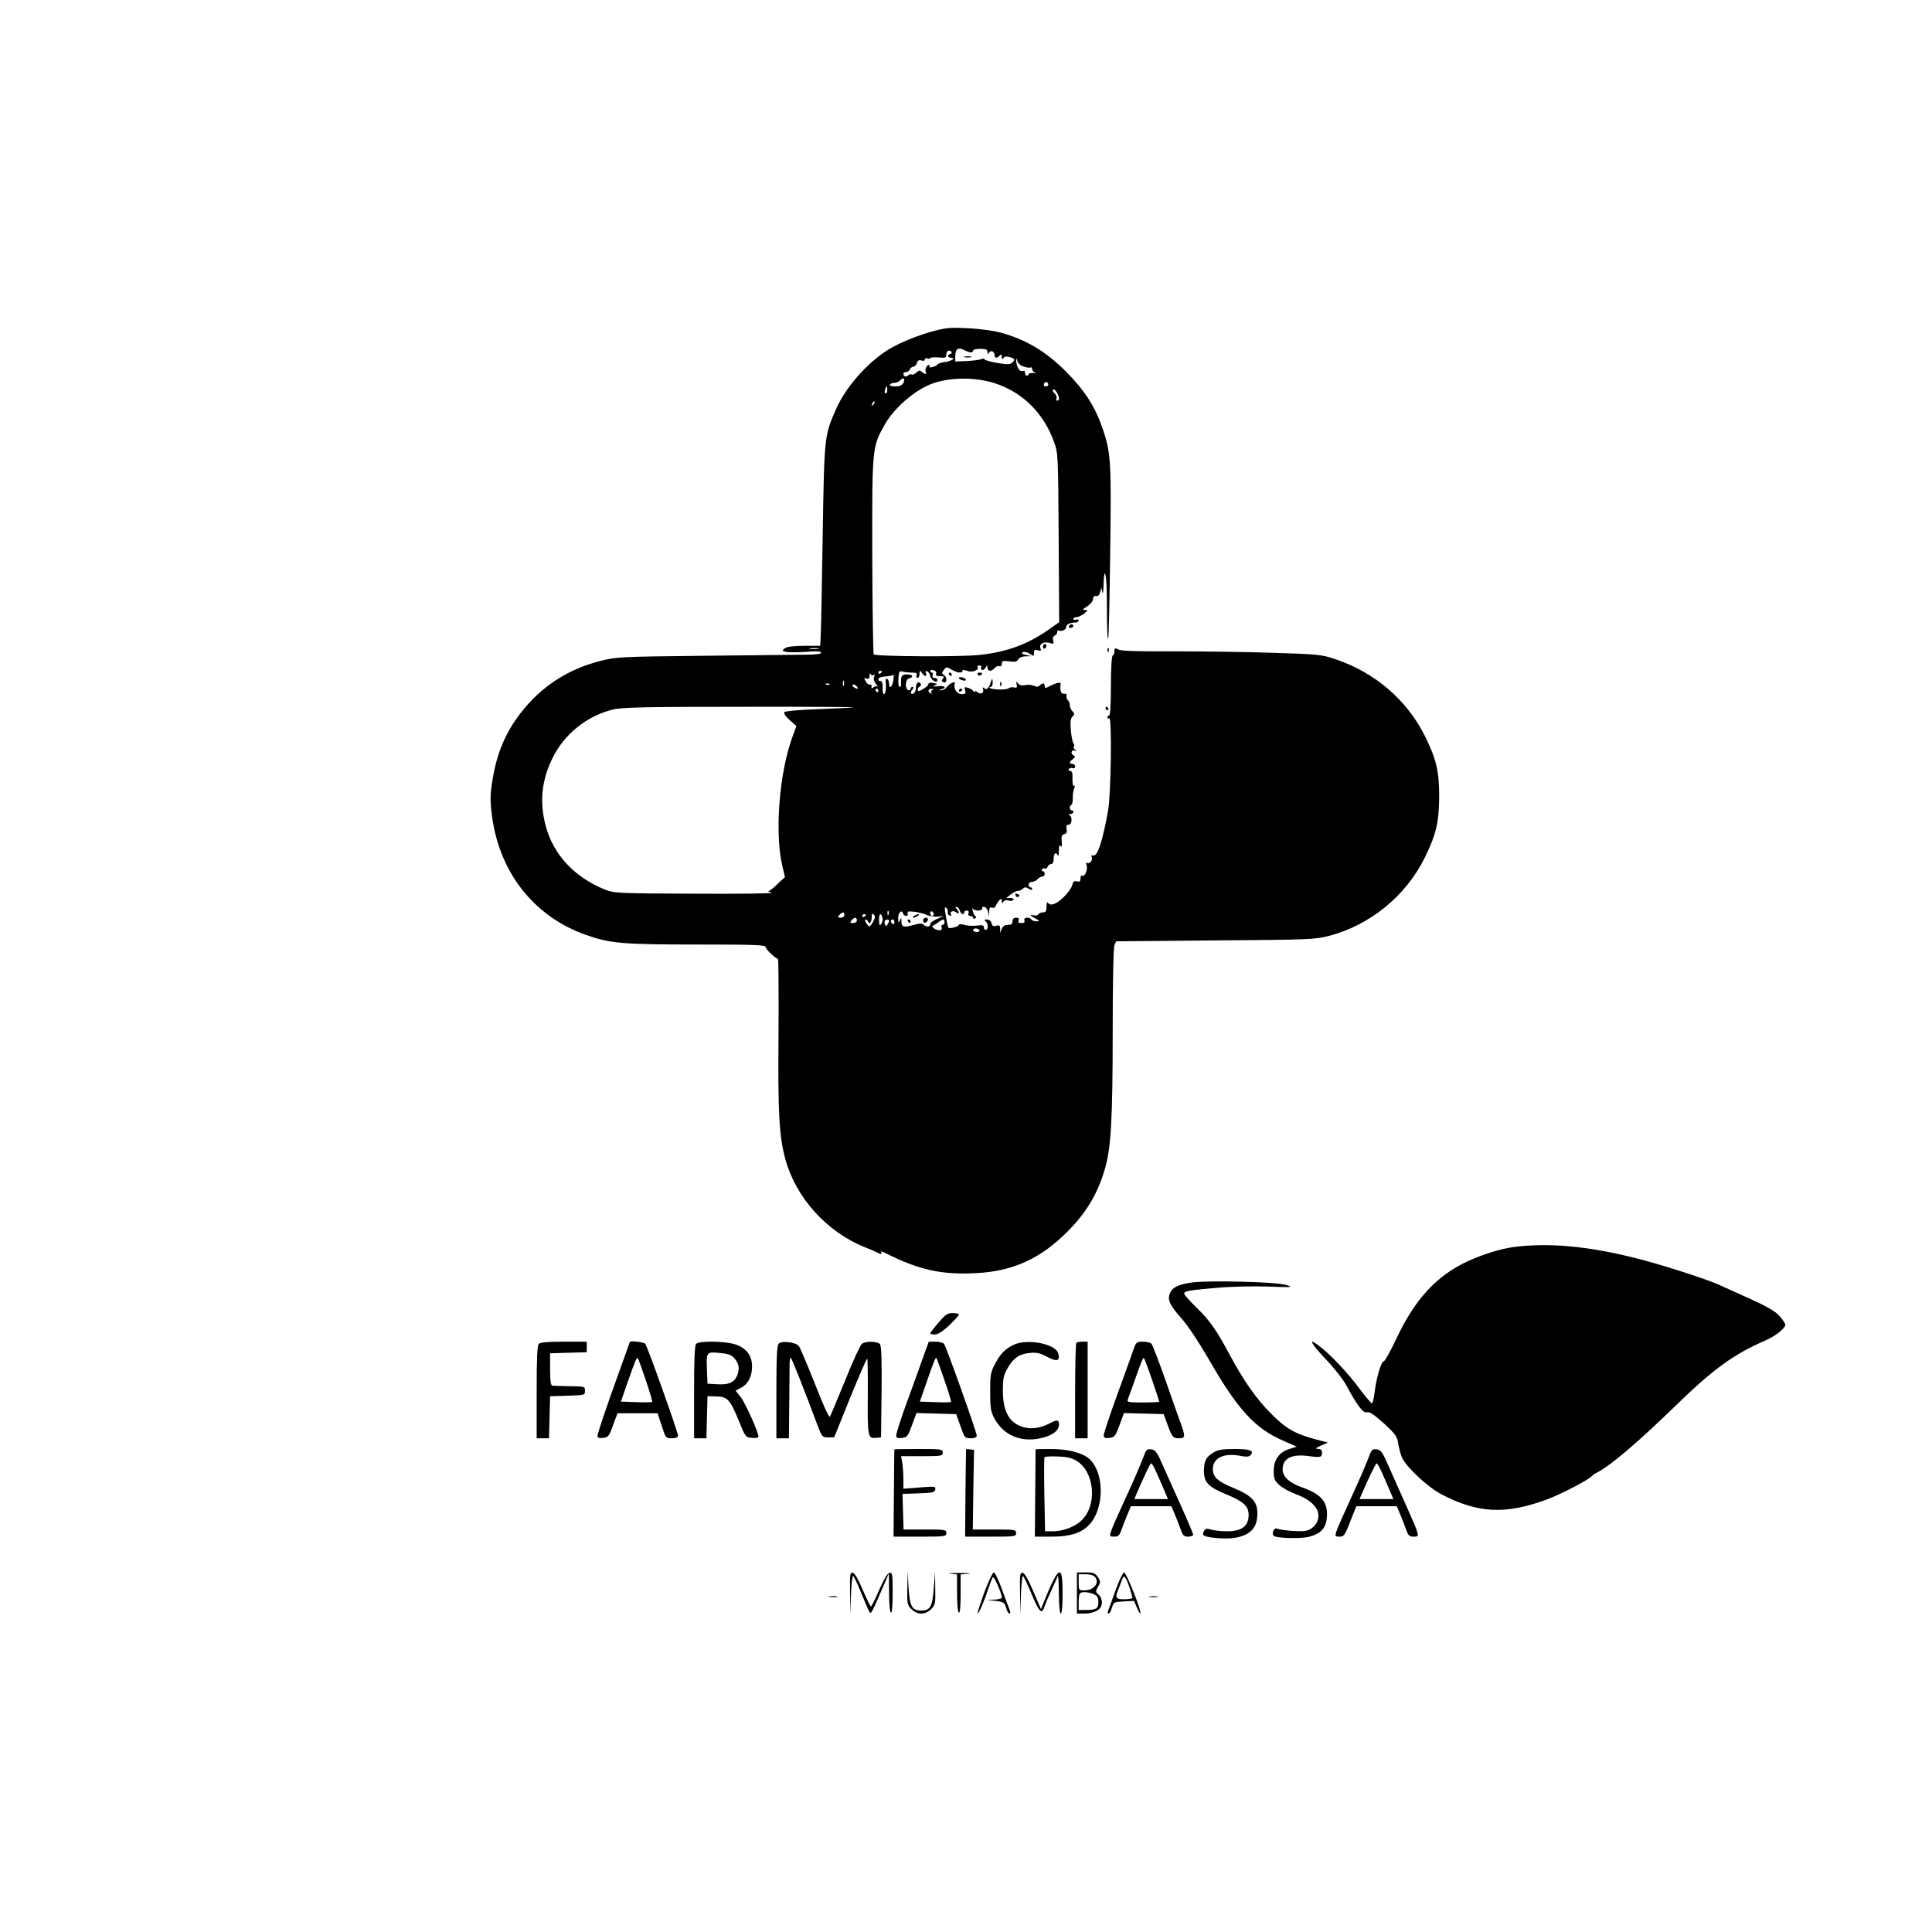 <?xml version="1.0" standalone="no"?>
<!DOCTYPE svg PUBLIC "-//W3C//DTD SVG 20010904//EN"
 "http://www.w3.org/TR/2001/REC-SVG-20010904/DTD/svg10.dtd">
<svg version="1.0" xmlns="http://www.w3.org/2000/svg"
 width="1080pt" height="1080pt" viewBox="0 0 1080 1080"
 preserveAspectRatio="xMidYMid meet">

<g transform="translate(0,1080) scale(0.1,-0.1)"
fill="#000000" stroke="none">
<path d="M5285 8964 c-95 -15 -245 -71 -325 -122 -116 -74 -233 -208 -286
-328 -66 -149 -66 -153 -75 -699 -4 -275 -9 -528 -11 -562 l-3 -63 -90 0 c-60
-1 -96 -5 -108 -14 -16 -13 -16 -14 7 -20 14 -3 64 -3 111 0 61 5 85 4 85 -5
0 -7 -32 -11 -102 -11 -57 -1 -314 -3 -572 -6 -449 -5 -473 -6 -561 -29 -181
-46 -330 -143 -444 -290 -84 -109 -132 -220 -157 -369 -14 -86 -15 -114 -5
-198 39 -320 232 -569 523 -673 138 -49 206 -55 629 -55 312 0 379 -2 379 -14
0 -12 56 -66 69 -66 3 0 4 -188 3 -417 -4 -442 3 -576 39 -706 59 -213 231
-403 441 -488 29 -11 61 -25 70 -30 23 -12 31 -11 23 2 -4 6 10 2 31 -9 182
-91 308 -119 498 -109 207 10 361 80 512 231 105 105 169 211 209 347 36 119
45 278 45 791 0 250 4 447 9 462 l10 24 553 5 c528 4 557 5 636 25 231 60 431
224 536 437 64 130 80 197 81 340 0 144 -15 210 -80 341 -100 201 -279 355
-500 429 -76 26 -95 28 -355 36 -151 5 -401 8 -556 8 -197 -1 -287 2 -302 10
-19 10 -22 9 -22 -8 0 -11 -4 -23 -10 -26 -6 -4 -10 -72 -10 -171 0 -103 -4
-164 -10 -164 -5 0 -10 -5 -10 -11 0 -5 5 -7 11 -4 15 10 10 -424 -7 -517 -30
-169 -59 -258 -83 -250 -10 3 -12 0 -8 -11 7 -17 -15 -41 -28 -29 -4 4 -4 -3
-1 -15 8 -25 -10 -67 -25 -58 -5 4 -9 -4 -9 -16 0 -16 -5 -20 -20 -16 -16 4
-22 -1 -26 -21 -4 -15 -25 -45 -48 -67 -41 -40 -75 -52 -88 -31 -4 6 -8 -4 -8
-21 0 -26 -4 -33 -19 -33 -11 0 -23 -5 -27 -11 -3 -6 -15 -9 -25 -6 -27 7 -23
0 9 -17 25 -14 25 -15 5 -16 -12 0 -25 5 -28 10 -10 17 -45 12 -39 -5 4 -11 0
-15 -16 -15 -16 0 -20 4 -16 15 4 10 -1 15 -14 15 -13 0 -20 -7 -20 -20 0 -15
-7 -20 -25 -20 -17 0 -29 -7 -35 -22 l-9 -23 0 23 c-1 19 -5 22 -22 17 -15 -5
-22 -2 -26 14 -3 13 -13 21 -27 21 -13 0 -16 -3 -9 -8 16 -10 20 -44 6 -49 -7
-3 -13 3 -13 12 0 13 -8 15 -40 11 -21 -3 -53 -1 -70 4 -16 5 -30 5 -30 0 0
-9 -50 -23 -58 -16 -2 3 -6 16 -8 28 -3 13 -7 38 -10 57 -5 24 -3 32 5 27 6
-4 10 -15 9 -23 -2 -9 3 -18 11 -21 8 -3 11 0 7 6 -10 16 13 25 29 12 18 -15
20 1 3 18 -9 9 -9 12 -1 12 7 0 15 -9 18 -20 7 -21 25 -28 25 -10 0 6 7 10 15
10 9 0 12 -6 9 -15 -4 -9 0 -15 10 -15 9 0 16 -5 16 -11 0 -5 5 -7 11 -3 7 4
8 9 1 13 -6 3 -12 17 -15 31 -2 14 -2 19 0 13 5 -15 53 -18 53 -3 0 23 29 8
33 -17 l4 -28 2 29 c1 21 5 27 16 22 10 -3 18 1 22 12 4 9 13 23 20 30 11 11
13 10 13 -5 0 -14 2 -15 9 -4 5 8 16 11 29 7 11 -4 23 -2 27 4 3 6 -4 10 -17
10 l-23 0 25 20 c14 11 32 20 40 20 9 0 22 6 28 12 10 10 17 10 32 0 12 -7 20
-8 20 -2 0 5 -4 10 -10 10 -5 0 -10 7 -10 15 0 8 8 15 19 15 10 0 24 7 31 15
7 8 19 15 26 15 8 0 14 7 14 15 0 8 -5 15 -11 15 -5 0 -7 5 -4 10 4 6 11 8 16
5 5 -4 12 1 15 9 3 9 12 16 20 16 9 0 14 11 14 30 0 30 14 41 23 18 3 -7 6 5
6 27 1 28 4 36 10 26 6 -10 8 -2 6 23 -3 30 0 39 14 43 13 3 17 11 13 29 -3
17 0 24 12 24 19 0 22 46 4 53 -8 3 -6 6 5 6 18 1 25 21 7 21 -5 0 -10 7 -10
15 0 8 4 15 8 15 5 0 9 17 9 38 -1 20 3 46 8 56 5 12 5 17 -1 13 -6 -3 -9 12
-9 39 2 32 -2 44 -12 44 -8 0 -11 5 -8 11 4 6 13 8 21 5 8 -3 14 1 14 9 0 8
-7 15 -15 15 -20 0 -19 10 3 27 12 10 14 16 5 19 -20 9 -16 34 5 28 14 -5 14
-4 2 5 -8 5 -11 13 -7 17 4 4 3 12 -2 18 -5 6 -12 39 -15 73 -4 47 -2 66 9 77
13 13 13 16 0 30 -8 8 -15 24 -15 35 0 11 -5 23 -10 26 -6 4 -9 14 -8 23 2 11
-3 16 -14 14 -17 -3 -24 17 -19 55 2 13 -26 6 -70 -17 -15 -8 -19 -7 -19 5 0
18 -12 19 -28 3 -8 -8 -18 -9 -34 -1 -13 5 -34 7 -48 3 -17 -4 -29 -1 -38 9
-12 14 -13 13 -9 -5 4 -17 1 -20 -14 -17 -11 3 -25 1 -32 -5 -12 -10 -95 -8
-105 3 -3 3 0 5 6 5 7 0 12 12 11 28 0 15 -3 20 -6 12 -14 -45 -26 -60 -40
-48 -10 8 -12 7 -8 -5 8 -20 -12 -32 -30 -17 -8 7 -15 9 -15 4 0 -5 -4 -4 -8
2 -4 6 -18 15 -30 19 -21 6 -23 4 -17 -14 5 -18 2 -21 -20 -21 -26 0 -47 32
-38 58 7 18 -29 3 -45 -20 -7 -10 -21 -17 -30 -17 -15 1 -15 2 1 6 32 8 17 22
-20 17 -27 -3 -32 -2 -18 4 18 8 17 9 -8 14 -16 3 -27 1 -27 -6 0 -6 -14 -19
-30 -28 -24 -14 -30 -14 -30 -3 0 7 5 15 12 17 6 2 8 10 4 16 -11 18 -26 4
-26 -23 0 -13 -5 -27 -11 -30 -17 -11 -23 3 -9 20 8 10 9 15 1 15 -6 0 -11 -5
-11 -11 0 -6 -6 -9 -12 -7 -21 7 -18 60 3 65 30 8 22 23 -11 23 -30 0 -35 -8
-33 -57 1 -7 -3 -13 -9 -13 -5 0 -7 20 -6 46 3 40 5 44 23 40 11 -3 34 -6 52
-6 25 0 31 -4 27 -15 -4 -8 -1 -15 5 -15 6 0 11 10 11 23 1 20 2 21 14 5 16
-22 30 -23 22 -2 -4 10 -1 14 6 12 7 -3 15 -13 17 -24 5 -27 41 -48 41 -24 0
6 -7 10 -16 10 -10 0 -14 6 -10 15 3 8 1 15 -4 15 -6 0 -10 4 -10 9 0 5 9 7
19 4 12 -3 17 -11 14 -19 -4 -10 3 -14 22 -14 22 0 25 -3 16 -14 -9 -10 -8
-15 4 -20 20 -7 21 30 1 41 -12 7 -12 11 0 28 14 18 15 18 43 2 32 -19 61 -22
61 -7 0 6 9 6 26 0 28 -11 69 4 59 21 -4 5 1 9 10 9 9 0 14 -4 10 -9 -3 -5 -1
-12 4 -16 5 -3 14 3 20 12 10 17 10 17 11 1 0 -22 23 -23 40 -3 7 9 19 14 27
11 8 -3 13 2 13 13 0 17 6 18 41 14 32 -5 44 -2 51 11 5 9 23 17 41 17 l32 1
-30 7 c-21 4 -26 9 -17 15 8 4 23 1 37 -8 24 -16 25 -15 25 4 0 17 4 20 21 15
18 -6 20 -4 15 13 -8 24 21 38 55 27 19 -6 21 -4 16 14 -3 14 0 24 9 28 8 3
14 12 14 20 0 8 4 12 9 9 14 -9 41 4 41 19 0 14 22 25 51 25 10 0 19 5 19 11
0 6 -7 9 -15 5 -8 -3 -15 -1 -15 4 0 6 8 10 18 10 9 0 28 9 42 20 23 18 23 20
5 20 -16 0 -14 4 13 21 18 12 32 29 32 40 0 13 6 19 17 17 11 -2 19 6 23 22
l7 25 5 -25 c3 -14 6 3 7 37 2 113 17 73 18 -50 2 -230 3 -250 8 -245 3 3 8
218 11 479 7 507 4 556 -41 690 -44 128 -100 215 -209 325 -113 112 -222 176
-363 215 -76 20 -242 33 -308 23z m143 -134 c6 0 12 5 12 10 0 6 18 10 40 10
31 0 40 -4 40 -17 0 -14 2 -15 9 -4 10 16 31 6 31 -15 0 -17 12 -18 28 -2 9 9
12 8 12 -7 0 -15 3 -16 9 -7 5 9 17 11 34 6 30 -7 34 -16 13 -33 -11 -9 -30
-9 -80 0 -36 6 -69 15 -72 20 -3 5 -11 6 -17 2 -7 -4 -42 -9 -79 -11 l-68 -3
0 28 c0 42 16 54 48 37 15 -8 33 -14 40 -14z m-108 0 c0 -5 -4 -10 -10 -10 -5
0 -10 -4 -10 -10 0 -5 8 -10 17 -10 30 0 0 -20 -36 -24 -18 -2 -36 -8 -40 -13
-8 -12 -53 -24 -45 -12 3 5 1 9 -4 9 -12 0 -24 -29 -16 -41 8 -13 -10 -11 -24
3 -9 9 -16 8 -30 -5 -10 -9 -22 -14 -25 -11 -4 4 -13 2 -20 -4 -8 -7 -17 -9
-20 -5 -12 11 -8 23 8 23 9 0 18 7 21 15 4 8 12 15 19 15 8 0 17 9 20 20 5 15
12 19 26 15 11 -4 19 -2 19 5 0 7 7 10 15 6 8 -3 15 -2 15 2 0 4 20 6 45 4 40
-4 45 -2 45 17 0 12 6 21 15 21 8 0 15 -4 15 -10z m402 -79 c17 -6 34 -8 39
-5 5 3 9 -2 9 -10 0 -8 8 -17 18 -19 9 -2 5 -3 -10 -2 -16 1 -28 -2 -28 -7 0
-4 -4 -8 -10 -8 -5 0 -10 7 -10 16 0 10 -5 14 -15 10 -17 -6 -36 31 -34 62 1
11 3 9 6 -5 3 -13 16 -26 35 -32z m-672 -92 c-8 -13 -21 -19 -46 -19 -21 0
-33 4 -29 10 3 6 15 10 25 10 11 0 25 6 32 14 18 19 30 9 18 -15z m510 -1
c156 -50 274 -167 332 -328 23 -64 23 -72 26 -536 l3 -472 -48 -34 c-121 -87
-242 -133 -397 -149 -103 -12 -580 -9 -592 3 -3 4 -7 251 -8 550 -1 606 -1
609 69 733 55 99 180 204 279 235 100 32 233 31 336 -2z m300 -9 c0 -5 -7 -9
-15 -9 -9 0 -12 6 -9 15 6 15 24 11 24 -6z m-900 -29 c0 -11 -4 -20 -9 -20 -5
0 -7 9 -4 20 3 11 7 20 9 20 2 0 4 -9 4 -20z m960 -47 c0 -7 -4 -13 -10 -13
-5 0 -7 6 -4 13 3 8 -2 20 -10 27 -9 7 -13 17 -9 22 6 11 32 -28 33 -49z
m-1039 -36 c-10 -9 -11 -8 -5 6 3 10 9 15 12 12 3 -3 0 -11 -7 -18z m-308
-1364 c-13 -2 -33 -2 -45 0 -13 2 -3 4 22 4 25 0 35 -2 23 -4z m357 -127 c0
-3 -4 -8 -10 -11 -5 -3 -10 -1 -10 4 0 6 5 11 10 11 6 0 10 -2 10 -4z m-47
-19 c7 4 8 0 3 -12 -4 -11 0 -26 11 -39 10 -12 14 -18 9 -14 -5 4 -15 3 -23
-4 -11 -9 -13 -8 -11 3 2 8 -2 13 -9 12 -7 -2 -18 7 -24 19 -10 18 -9 20 5 15
12 -5 16 0 17 16 0 12 3 16 6 9 2 -6 10 -9 16 -5z m110 -34 c-6 -36 -23 -46
-23 -14 0 11 -5 23 -11 26 -6 4 -9 -2 -8 -17 4 -39 -1 -68 -10 -68 -5 0 -8 17
-7 38 0 24 -3 36 -12 35 -6 -2 -12 3 -12 10 0 8 15 14 37 15 21 2 39 5 42 7 8
8 9 1 4 -32z m-276 -25 c-3 -7 -5 -2 -5 12 0 14 2 19 5 13 2 -7 2 -19 0 -25z
m-80 6 c-3 -3 -12 -4 -19 -1 -8 3 -5 6 6 6 11 1 17 -2 13 -5z m158 -22 c-6 -7
-34 11 -29 19 3 5 11 3 19 -4 7 -6 12 -13 10 -15z m115 -12 c0 -5 -2 -10 -4
-10 -3 0 -8 5 -11 10 -3 6 -1 10 4 10 6 0 11 -4 11 -10z m302 3 c-6 -2 -9 -10
-6 -15 4 -7 2 -8 -4 -4 -18 11 -14 26 6 25 10 0 12 -3 4 -6z m-443 -97 c-2 -2
-87 -6 -189 -10 -101 -3 -189 -11 -194 -16 -7 -7 3 -22 28 -45 l38 -34 -20
-54 c-76 -203 -103 -543 -58 -731 l14 -59 -41 -38 c-22 -22 -45 -40 -51 -40
-6 -1 3 -5 19 -9 17 -5 -175 -7 -425 -6 -439 2 -457 3 -508 23 -170 69 -287
194 -330 351 -37 134 -26 255 35 381 65 136 194 240 341 275 45 12 188 15 701
15 354 1 642 -1 640 -3z m198 -1158 c-3 -8 -6 -5 -6 6 -1 11 2 17 5 13 3 -3 4
-12 1 -19z m98 -8 c8 0 12 6 9 14 -4 11 3 13 38 9 24 -3 55 -11 69 -18 14 -6
41 -10 60 -9 l34 4 -37 -17 c-21 -8 -38 -22 -38 -29 0 -17 -22 -18 -37 -3 -8
8 -22 8 -49 0 -62 -17 -74 -15 -75 17 0 24 -1 25 -9 7 -7 -17 -9 -15 -9 12 -1
31 21 52 27 26 2 -7 10 -13 17 -13z m155 9 c0 -5 -4 -9 -10 -9 -5 0 -10 7 -10
16 0 8 5 12 10 9 6 -3 10 -10 10 -16z m-500 -4 c0 -8 -9 -15 -20 -15 -17 0
-19 2 -8 15 17 19 28 19 28 0z m161 -37 c-19 -33 -22 -34 -39 -8 -7 11 -8 20
-3 20 5 0 11 -6 14 -12 7 -19 20 -2 20 26 0 19 2 22 12 13 9 -9 8 -17 -4 -39z
m-41 38 c0 -3 -4 -8 -10 -11 -5 -3 -10 -1 -10 4 0 6 5 11 10 11 6 0 10 -2 10
-4z m93 -16 c3 -10 0 -26 -7 -35 -9 -12 -11 -9 -12 20 -1 38 10 47 19 15z
m-143 -15 c0 -9 -9 -15 -21 -15 -18 0 -19 2 -9 15 7 8 16 15 21 15 5 0 9 -7 9
-15z m180 -2 c0 -5 -4 -14 -9 -21 -7 -11 -9 -11 -14 1 -3 8 -3 18 0 21 9 8 23
7 23 -1z m30 -9 c0 -8 -4 -12 -10 -9 -5 3 -10 10 -10 16 0 5 5 9 10 9 6 0 10
-7 10 -16z m280 1 c0 -8 -5 -15 -11 -15 -6 0 -9 -7 -5 -15 3 -10 -1 -15 -12
-15 -23 0 -50 20 -36 26 6 3 20 11 30 19 25 19 34 19 34 0z m195 -45 c3 -5 -3
-10 -14 -10 -12 0 -21 5 -21 10 0 6 6 10 14 10 8 0 18 -4 21 -10z"/>
<path d="M5393 8803 c9 -2 25 -2 35 0 9 3 1 5 -18 5 -19 0 -27 -2 -17 -5z"/>
<path d="M5110 5680 c-8 -5 -10 -10 -5 -10 6 0 17 5 25 10 8 5 11 10 5 10 -5
0 -17 -5 -25 -10z"/>
<path d="M5160 5654 c0 -9 5 -14 12 -12 18 6 21 28 4 28 -9 0 -16 -7 -16 -16z"/>
<path d="M5075 5650 c3 -5 8 -10 11 -10 2 0 4 5 4 10 0 6 -5 10 -11 10 -5 0
-7 -4 -4 -10z"/>
<path d="M5975 7300 c-3 -5 1 -10 9 -10 9 0 16 5 16 10 0 6 -4 10 -9 10 -6 0
-13 -4 -16 -10z"/>
<path d="M5830 7184 c0 -8 5 -12 10 -9 6 3 10 10 10 16 0 5 -4 9 -10 9 -5 0
-10 -7 -10 -16z"/>
<path d="M6191 7164 c0 -11 3 -14 6 -6 3 7 2 16 -1 19 -3 4 -6 -2 -5 -13z"/>
<path d="M5305 7030 c3 -5 8 -10 11 -10 2 0 4 5 4 10 0 6 -5 10 -11 10 -5 0
-7 -4 -4 -10z"/>
<path d="M5465 7030 c4 -6 11 -8 16 -5 14 9 11 15 -7 15 -8 0 -12 -5 -9 -10z"/>
<path d="M5360 7010 c0 -4 9 -10 20 -13 11 -3 20 -2 20 3 0 4 -9 10 -20 13
-11 3 -20 2 -20 -3z"/>
<path d="M5591 6974 c0 -11 3 -14 6 -6 3 7 2 16 -1 19 -3 4 -6 -2 -5 -13z"/>
<path d="M5360 6939 c0 -5 5 -7 10 -4 6 3 10 8 10 11 0 2 -4 4 -10 4 -5 0 -10
-5 -10 -11z"/>
<path d="M6180 6840 c0 -5 5 -10 11 -10 5 0 7 5 4 10 -3 6 -8 10 -11 10 -2 0
-4 -4 -4 -10z"/>
<path d="M5677 5795 c3 -8 9 -12 14 -9 12 7 11 11 -5 17 -10 4 -13 1 -9 -8z"/>
<path d="M8462 3829 c-70 -9 -168 -39 -252 -77 -177 -80 -301 -214 -406 -439
-32 -68 -63 -123 -69 -123 -14 0 -42 -96 -51 -174 -4 -31 -10 -58 -14 -61 -3
-2 -35 35 -71 83 -64 87 -161 190 -226 239 -64 49 -46 14 38 -75 46 -48 97
-113 113 -143 64 -118 96 -160 117 -154 14 5 38 -11 94 -61 66 -61 75 -73 81
-113 4 -25 13 -59 20 -76 22 -53 143 -167 221 -208 205 -107 359 -115 593 -28
76 28 237 112 250 131 3 4 16 13 29 19 79 42 228 169 448 383 202 196 319 280
488 353 60 26 115 69 115 90 0 7 -15 28 -32 48 -24 27 -69 53 -168 98 -74 33
-154 69 -178 80 -69 31 -334 116 -467 148 -265 66 -480 85 -673 60z"/>
<path d="M6665 3631 c-77 -10 -111 -27 -125 -60 -15 -38 -2 -66 68 -145 33
-38 95 -131 143 -214 165 -289 263 -397 423 -466 l75 -33 -39 -12 c-58 -17
-90 -61 -90 -123 0 -43 4 -54 31 -79 17 -16 58 -38 91 -51 81 -29 128 -74 128
-121 0 -40 -28 -73 -68 -84 -27 -6 -138 1 -163 12 -19 7 -34 -31 -16 -42 20
-12 152 -15 194 -4 67 18 95 48 100 107 8 85 -29 131 -137 169 -72 25 -110 60
-110 100 0 64 51 89 150 75 63 -9 70 -6 70 21 0 13 -7 19 -22 20 -18 0 -14 4
16 18 l39 17 -69 18 c-115 31 -166 60 -249 144 -82 82 -156 188 -231 329 -74
138 -112 193 -186 264 -37 36 -68 71 -68 77 0 15 20 19 182 33 76 7 204 10
285 7 140 -5 145 -4 103 9 -52 17 -426 27 -525 14z"/>
<path d="M5246 3406 c-25 -29 -46 -56 -46 -60 0 -3 12 -6 26 -6 17 0 43 17 80
51 30 29 54 56 54 60 0 5 -15 9 -34 9 -29 0 -41 -8 -80 -54z"/>
<path d="M3012 3288 c-9 -9 -12 -83 -12 -270 l0 -258 35 0 34 0 3 118 3 117
98 3 c96 3 97 3 97 27 0 25 -2 25 -85 26 -47 1 -91 2 -97 3 -9 1 -13 26 -13
91 l0 90 103 3 102 3 0 29 0 30 -128 0 c-86 0 -132 -4 -140 -12z"/>
<path d="M3520 3297 c0 -1 -25 -72 -56 -157 -81 -225 -124 -352 -124 -368 0
-9 10 -12 31 -10 29 3 34 9 56 71 l25 67 112 0 112 0 23 -70 c22 -69 23 -70
57 -70 24 0 34 5 34 15 0 20 -170 496 -183 513 -8 10 -87 19 -87 9z m90 -212
c22 -65 38 -120 36 -122 -2 -2 -42 -3 -89 -1 l-86 3 39 113 c41 116 49 136 56
129 2 -2 22 -57 44 -122z"/>
<path d="M3892 3288 c-9 -9 -12 -83 -12 -270 l0 -258 35 0 34 0 3 118 3 117
48 -1 c63 -1 78 -17 126 -134 38 -94 39 -95 75 -98 20 -2 36 1 36 7 0 25 -74
189 -100 222 l-28 35 33 18 c39 21 60 65 59 122 -1 57 -33 98 -91 118 -56 19
-203 22 -221 4z m215 -83 c25 -29 29 -61 12 -98 -16 -36 -48 -49 -109 -45
l-55 3 -3 74 c-4 104 -4 105 71 98 50 -5 66 -10 84 -32z"/>
<path d="M4353 3289 c-10 -10 -13 -78 -13 -271 l0 -258 35 0 35 0 2 198 c1
108 2 209 2 225 1 15 3 27 6 27 5 0 71 -166 149 -375 26 -68 28 -70 60 -70
l34 0 90 223 c50 122 92 220 95 217 2 -2 4 -92 3 -198 -2 -236 0 -249 43 -245
l31 3 3 254 c2 179 -1 258 -9 267 -14 17 -80 18 -101 2 -9 -7 -51 -98 -93
-203 -43 -104 -81 -196 -85 -204 -5 -9 -35 56 -84 182 -43 107 -83 203 -90
212 -16 22 -96 32 -113 14z"/>
<path d="M5164 3223 c-15 -43 -56 -157 -91 -252 -35 -96 -63 -183 -63 -194 0
-15 6 -18 32 -15 29 3 33 8 56 71 l25 68 111 -3 111 -3 24 -67 c23 -66 24 -68
57 -68 23 0 34 5 34 15 0 19 -170 497 -183 513 -5 6 -26 12 -47 12 l-38 0 -28
-77z m115 -137 c23 -65 40 -121 37 -123 -2 -2 -42 -3 -89 -1 l-85 3 33 95 c42
122 55 154 59 149 3 -2 23 -58 45 -123z"/>
<path d="M5670 3284 c-49 -22 -78 -51 -108 -109 -24 -45 -27 -61 -27 -155 0
-89 4 -111 22 -146 50 -95 145 -137 255 -115 68 14 108 43 108 77 0 28 -10 30
-53 7 -51 -26 -98 -33 -142 -22 -82 22 -118 85 -119 204 0 67 4 88 25 124 32
58 67 83 126 88 38 4 58 -1 97 -22 54 -29 73 -23 62 18 -13 54 -168 85 -246
51z"/>
<path d="M6017 3293 c-4 -3 -7 -125 -7 -270 l0 -263 35 0 35 0 0 270 0 270
-28 0 c-16 0 -32 -3 -35 -7z"/>
<path d="M6337 3258 c-8 -24 -49 -137 -91 -253 -42 -115 -76 -218 -76 -228 0
-14 7 -18 31 -15 29 3 34 9 57 71 l25 68 111 -3 111 -3 20 -55 c27 -74 32 -80
66 -80 35 0 36 10 10 82 -11 29 -50 139 -86 243 -37 105 -72 196 -78 203 -5 6
-26 12 -47 12 -36 0 -39 -3 -53 -42z m103 -171 c22 -64 40 -119 40 -122 0 -3
-41 -5 -91 -5 -83 0 -91 2 -84 18 3 9 19 53 35 97 40 114 50 138 55 133 2 -2
23 -57 45 -121z"/>
<path d="M5000 2698 c-1 -2 -2 -112 -3 -246 l-2 -242 148 0 c140 0 147 1 147
20 0 19 -7 20 -119 20 l-120 0 -3 100 -3 99 90 3 c78 3 90 5 93 22 4 17 -2 18
-87 11 l-91 -7 0 53 c0 30 -3 71 -6 92 l-7 37 117 0 c109 0 116 1 116 20 0 19
-7 20 -135 20 -74 0 -135 -1 -135 -2z"/>
<path d="M5400 2698 c0 -2 -1 -112 -3 -246 l-2 -242 143 0 c135 0 142 1 142
20 0 19 -7 20 -121 20 l-121 0 3 223 4 222 -22 3 c-13 2 -23 2 -23 0z"/>
<path d="M5789 2698 c0 -2 -1 -112 -2 -246 l-2 -242 95 0 c112 0 178 25 221
81 77 101 67 292 -18 359 -40 31 -119 50 -210 50 -46 0 -83 -1 -84 -2z m235
-68 c96 -65 109 -245 23 -328 -38 -37 -103 -62 -163 -62 l-42 0 -4 203 c-2
111 -2 206 1 211 2 4 36 6 76 4 56 -2 80 -9 109 -28z"/>
<path d="M6401 2678 c-34 -86 -57 -140 -116 -268 -37 -80 -71 -157 -75 -172
-8 -26 -6 -28 19 -28 22 0 29 7 40 38 7 20 22 58 33 85 l20 47 113 0 113 0 20
-47 c11 -27 26 -65 33 -85 11 -32 18 -38 41 -38 15 0 28 5 28 11 0 5 -29 74
-64 152 -36 78 -82 183 -104 232 -34 78 -43 90 -66 93 -20 3 -28 -2 -35 -20z
m49 -78 c6 -11 26 -56 45 -100 l34 -80 -94 0 -94 0 18 43 c50 113 71 157 76
157 2 0 9 -9 15 -20z"/>
<path d="M6783 2680 c-41 -24 -53 -48 -53 -103 0 -63 25 -89 121 -129 99 -40
129 -67 129 -117 -1 -63 -38 -91 -122 -91 -29 0 -68 4 -86 9 -27 8 -34 7 -42
-9 -13 -24 -3 -30 64 -37 142 -15 224 24 233 109 10 88 -19 124 -136 172 -83
34 -111 60 -111 103 0 63 60 92 152 75 36 -7 50 -6 59 4 21 25 -2 34 -89 34
-68 0 -94 -4 -119 -20z"/>
<path d="M7661 2678 c-31 -79 -57 -139 -116 -268 -37 -80 -71 -157 -75 -172
-8 -26 -6 -28 18 -28 25 0 30 8 60 85 l34 85 113 0 113 0 20 -47 c11 -27 26
-65 33 -85 11 -32 18 -38 42 -38 35 0 35 0 -43 175 -32 72 -76 171 -98 220
-34 78 -43 90 -66 93 -20 3 -28 -2 -35 -20z m49 -78 c6 -11 26 -56 45 -100
l34 -80 -95 0 -94 0 14 33 c36 83 77 167 81 167 2 0 9 -9 15 -20z"/>
<path d="M4752 1893 l2 -118 3 108 c2 59 7 107 12 107 4 0 24 -42 44 -92 21
-51 41 -100 47 -108 9 -15 9 -16 81 150 l28 65 1 -107 c0 -60 4 -110 10 -113
6 -4 10 35 10 110 0 105 -2 116 -17 113 -12 -2 -32 -37 -58 -95 -22 -51 -43
-93 -46 -93 -4 0 -24 42 -46 92 -25 59 -45 94 -56 96 -15 3 -17 -8 -15 -115z"/>
<path d="M5072 1922 c-2 -86 0 -95 23 -117 15 -16 36 -25 55 -25 19 0 40 9 55
25 23 22 25 31 23 117 l-1 93 -7 -93 c-8 -104 -20 -125 -70 -125 -52 0 -64 22
-71 126 l-5 92 -2 -93z"/>
<path d="M5313 2003 l37 -4 0 -104 c0 -58 4 -107 10 -110 6 -4 10 33 10 104
l0 110 43 4 c23 2 2 4 -48 4 -49 0 -73 -2 -52 -4z"/>
<path d="M5502 1898 c-22 -62 -39 -114 -37 -116 6 -6 40 74 60 138 10 30 21
59 25 63 7 8 50 -90 50 -113 0 -6 -19 -11 -42 -12 l-43 -1 50 -6 c45 -6 50 -9
59 -38 5 -18 13 -33 19 -33 5 0 6 8 2 18 -4 9 -23 61 -43 115 -19 53 -40 97
-47 97 -6 0 -30 -51 -53 -112z"/>
<path d="M5702 1893 l2 -118 3 108 c2 59 7 107 11 107 4 0 25 -44 47 -97 42
-101 58 -120 71 -81 4 12 21 54 39 93 18 38 35 77 38 85 3 8 6 -36 6 -97 1
-68 5 -113 11 -113 6 0 10 45 10 115 0 166 -21 156 -105 -50 l-16 -40 -43 100
c-27 64 -48 101 -59 103 -15 3 -17 -8 -15 -115z"/>
<path d="M6020 1895 l0 -115 41 0 c41 0 78 14 91 34 14 20 8 56 -11 72 -17 15
-18 18 -3 44 15 25 15 30 -1 54 -15 22 -25 26 -67 26 l-50 0 0 -115z m98 93
c32 -32 0 -78 -54 -78 -34 0 -34 0 -34 45 l0 45 38 0 c21 0 43 -5 50 -12z m-3
-100 c19 -9 25 -19 25 -44 0 -36 -12 -44 -71 -44 l-39 0 0 43 c0 24 3 47 7 50
10 11 49 8 78 -5z"/>
<path d="M6237 1913 c-19 -54 -38 -106 -42 -115 -4 -10 -3 -18 2 -18 6 0 14
15 19 33 9 31 12 32 66 35 l57 3 16 -37 c8 -20 17 -35 20 -32 9 8 -79 228 -91
228 -6 0 -28 -44 -47 -97z m77 13 c9 -27 16 -53 16 -58 0 -4 -20 -8 -45 -8
-50 0 -53 7 -31 61 7 19 16 43 20 53 9 25 20 12 40 -48z"/>
<path d="M4638 1873 c12 -2 30 -2 40 0 9 3 -1 5 -23 4 -22 0 -30 -2 -17 -4z"/>
<path d="M6428 1873 c12 -2 30 -2 40 0 9 3 -1 5 -23 4 -22 0 -30 -2 -17 -4z"/>
</g>
</svg>
